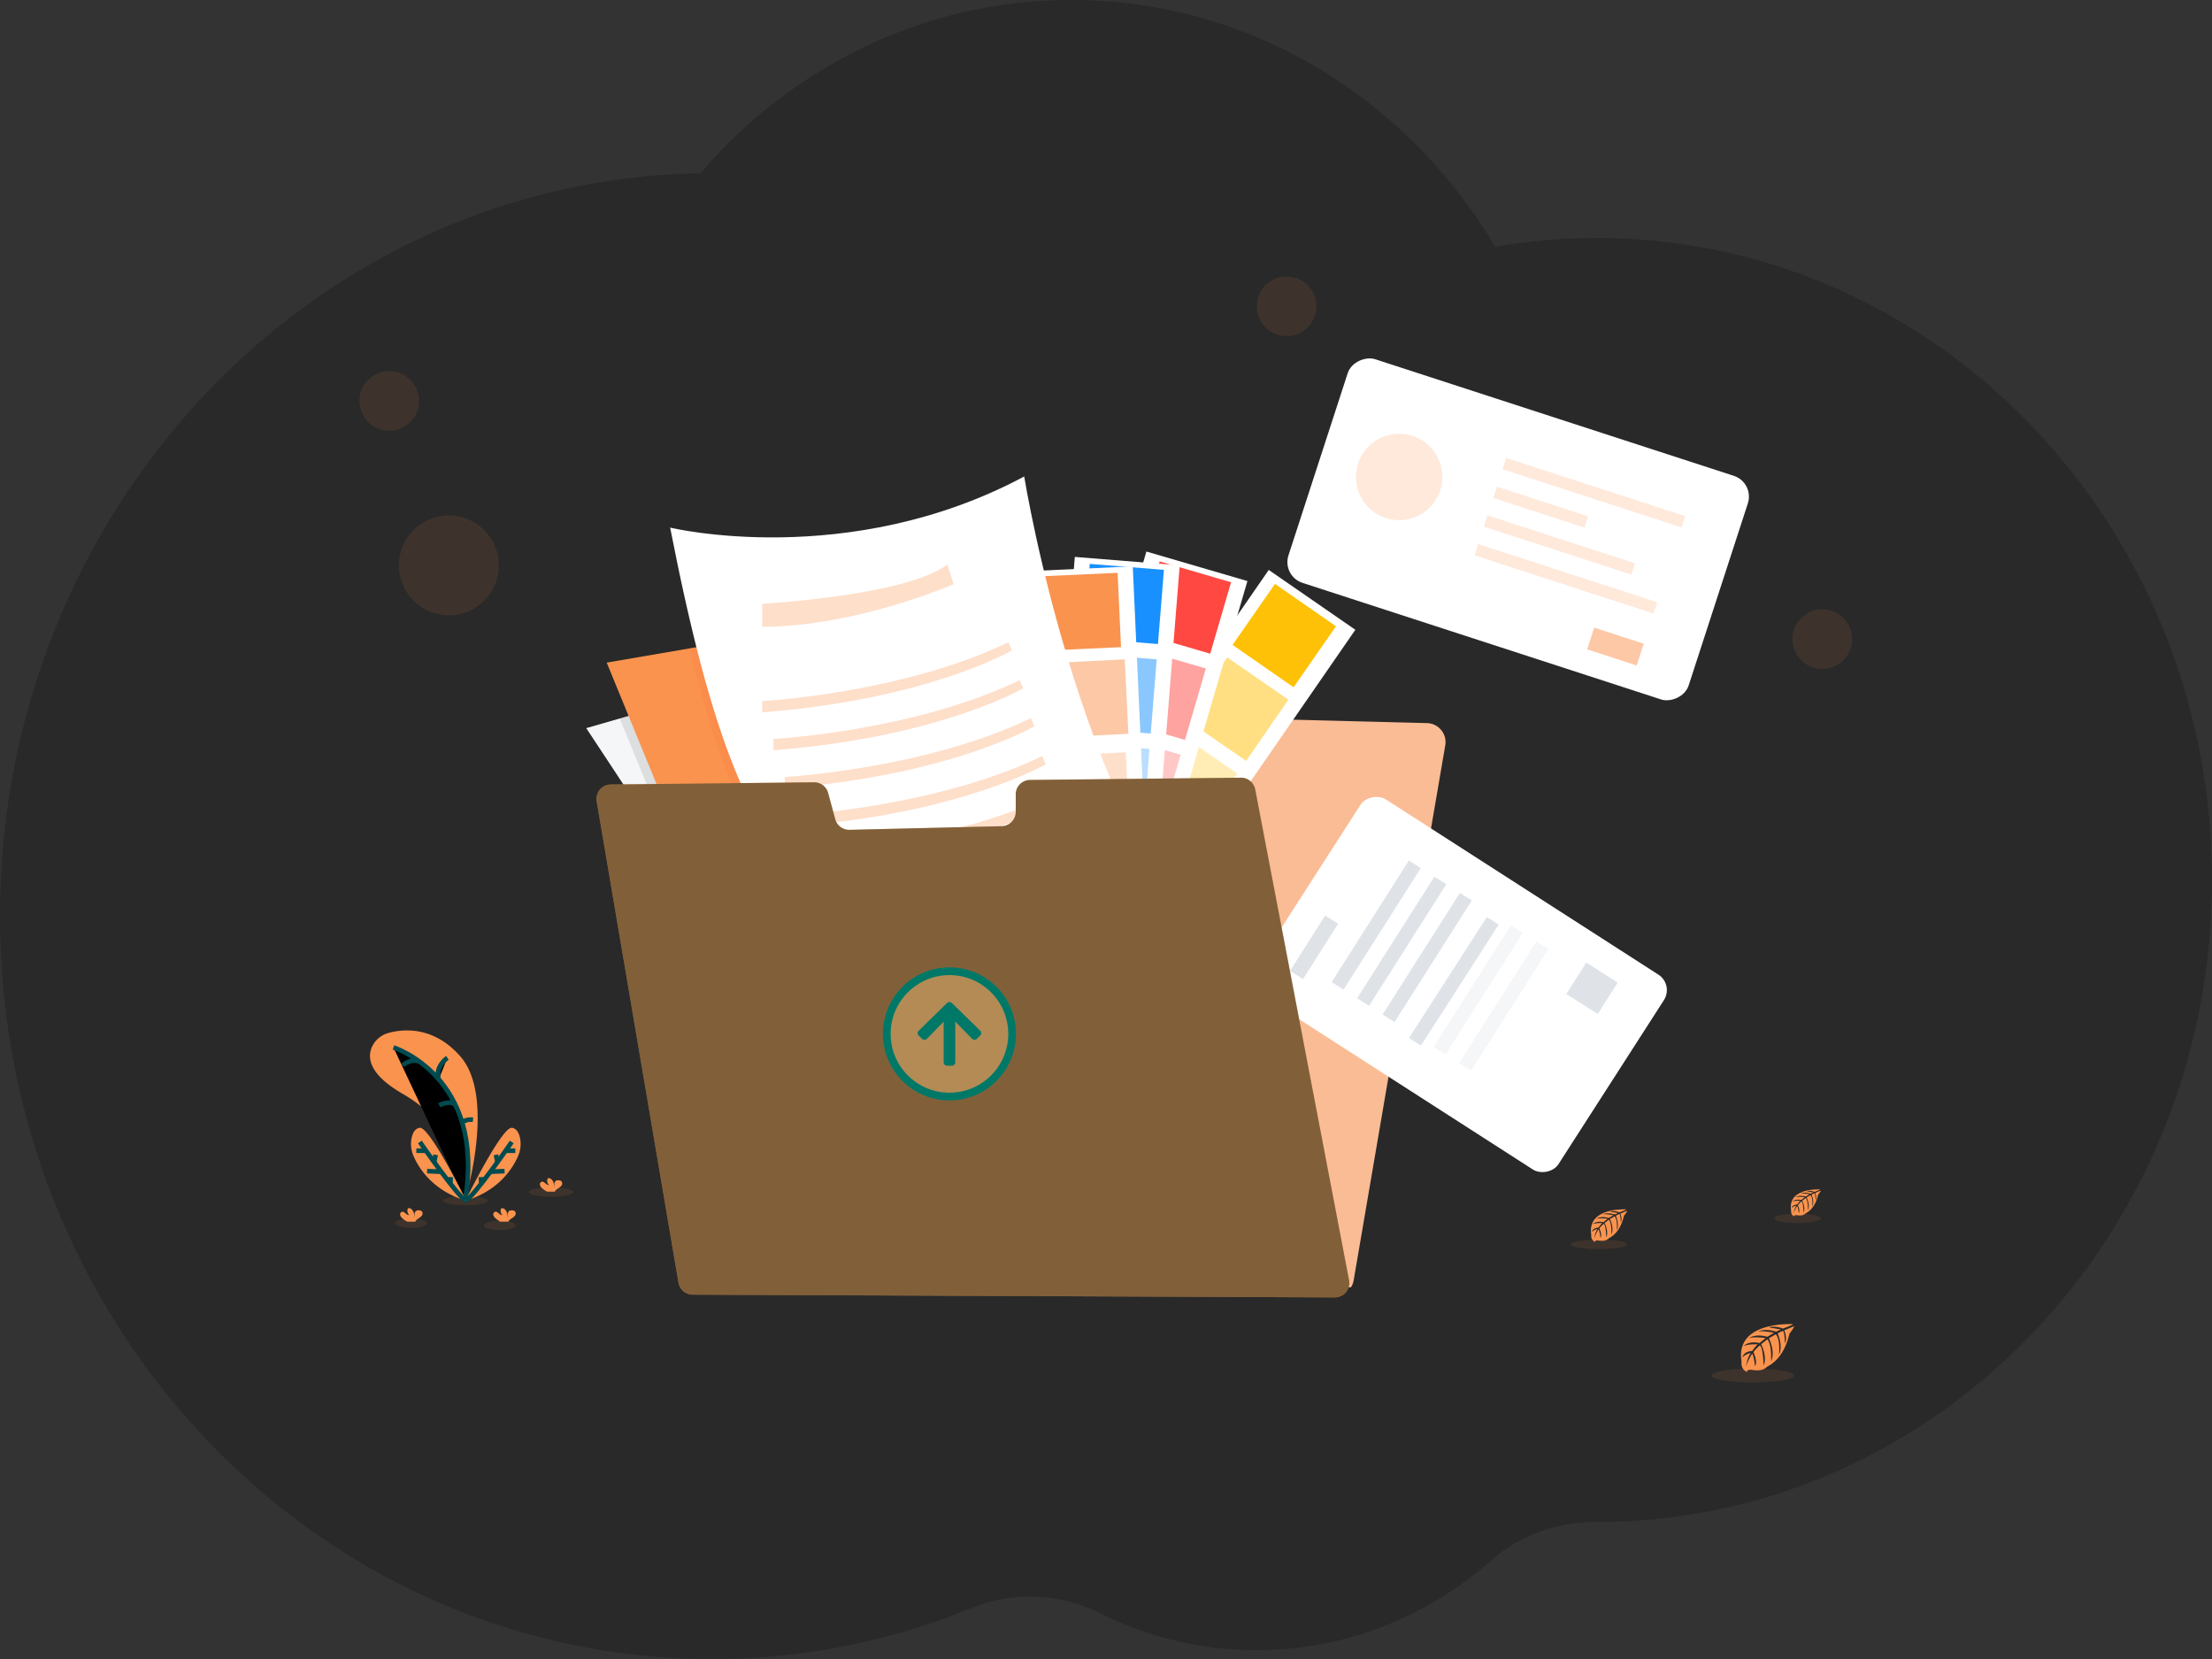 <svg viewBox="0 0 480 360" xmlns="http://www.w3.org/2000/svg">
  <rect x="0" y="0" width="480" height="360" fill="#333333" stroke="none"/>
  <defs>
    <linearGradient id="BG" x1="19.496%" x2="77.479%" y1="71.822%" y2="16.69%">
      <stop offset="0%" stopColor="#fa934e" />
      <stop offset="100%" stopColor="#fa934e" stopOpacity="0" />
    </linearGradient>
  </defs>
  <path fill="url(#BG)" fillRule="nonzero" d="M0 198.78c0 41.458 14.945 79.236 39.539 107.786 28.214 32.765 69.128 53.365 114.734 53.434a148.44 148.44 0 0056.495-11.036c9.051-3.699 19.182-3.274 27.948 1.107a75.779 75.779 0 0033.957 8.01c5.023 0 9.942-.494 14.7-1.433 13.58-2.67 25.94-8.99 36.09-17.94 6.378-5.627 14.547-8.456 22.897-8.446h.142c27.589 0 53.215-8.732 74.492-23.696 19.021-13.36 34.554-31.696 44.904-53.224C474.92 234.58 480 213.388 480 190.958c0-76.93-59.774-139.305-133.498-139.305-7.516 0-14.88.663-22.063 1.899C305.418 21.42 271.355 0 232.499 0a103.651 103.651 0 00-45.88 10.661c-13.24 6.487-25.011 15.705-34.64 26.939-32.698.544-62.931 11.69-87.676 30.291C25.351 97.155 0 144.882 0 198.781z" opacity="0.2" />
  <defs>
    <linearGradient id="linearGradient-2" x1="30.113%" x2="30.113%" y1="0%" y2="100%">
      <stop offset="0%" stopOpacity="0" />
      <stop offset="100%" />
    </linearGradient>
  </defs>
  <path fill="#FF4842" fillRule="nonzero" d="M293.006 206.192c-2.248 2.672-4.676 2.628-6.123 2.251l.054-1.384s5.979-2.733 5.827-2.159c-.057.215.057.733.242 1.292zM309.393 209.217c-3.818 2.206-6.058-.38-6.578-1.112.32-.84.801-2.204.703-2.592-.144-.577 5.827 2.155 5.827 2.155l.048 1.549zM305.303 187.204s3.632-2.093 4.425-1.151c.792.942-4.425 1.151-4.425 1.151zM307.497 188.355s-.598.299.721.681c1.318.383-.721-.681-.721-.681zM285.532 182.599c-.123.036 3.022 2.123 5.862.395-.012 0-5.154-.61-5.862-.395zM291.239 186.591s-.861 1.692-2.625 1.943c-1.764.251 2.625-1.943 2.625-1.943zM302.785 190.262s4.138 6.578 3.346 8.129c-.793 1.552-3.346-8.129-3.346-8.129zM294.62 216.416c0 .368 0 .712-.036.996-.107 1.33-3.381.828-3.381.828-2.99.416-4.066-1.019-4.422-2.392a5.444 5.444 0 01-.164-1.363 5.606 5.606 0 01.054-.819v-.272a1.998 1.998 0 011.859.379c1.331 1.08 3.095.252 3.095.252s1.294.107 1.793.538c.281.242.745-.341 1.098-.897.021.359.054 1.007.074 1.701.024.356.03.714.03 1.049z" opacity="0.05" />
  <path fill="#FF4842" fillRule="nonzero" d="M289.37 216.339s-.897.879-2.589-.479a5.444 5.444 0 01-.164-1.363c.864.658 2.466 1.842 2.753 1.842zM294.62 216.416a.67.67 0 01-.519.132.672.672 0 01-.452-.287c.348-.266.669-.566.956-.897.009.359.015.717.015 1.052zM301.637 217.032c0 .371 0 .715.033.996.108 1.333 3.382.828 3.382.828 2.989.419 4.066-1.017 4.421-2.392a5.728 5.728 0 00.111-2.182v-.272a2.024 2.024 0 00-1.862.379c-1.331 1.08-3.092.251-3.092.251s-1.294.111-1.794.542c-.281.242-.744-.341-1.094-.897a61.426 61.426 0 00-.078 1.701c-.024.35-.03.708-.027 1.046z" opacity="0.05" />
  <path fill="#FF4842" fillRule="nonzero" d="M306.887 216.949s.897.879 2.587-.479c.112-.444.169-.901.167-1.36-.867.655-2.47 1.839-2.754 1.839zM301.637 217.032a.67.67 0 00.969-.155 6.35 6.35 0 01-.957-.897c-.009.356-.014.714-.012 1.052zM319.614 106.269c.063-.138.123-.275.18-.41.057-.134.077-.209.11-.317-.11.237-.206.48-.29.727z" opacity="0.05" />
  <path fill="#fabc95" fillRule="nonzero" d="M157.592 279.461a4.114 4.114 0 01-.917-3.131l13.196-107.979 1.094-8.97a4.142 4.142 0 014.078-3.635l38.654-.257a4.135 4.135 0 004.108-4.249l-.015-.409a4.14 4.14 0 014.135-4.279h40.619a4.134 4.134 0 014.098 4.682 4.137 4.137 0 003.995 4.682l39.01.996a4.13 4.13 0 013.97 4.831l-19.502 113.909-.368 2.152a4.042 4.042 0 01-.598 1.543l-135.557.114z" />
  <path fill="#FFF" fillRule="nonzero" d="M251.257 123.297L274.098 123.297 274.098 200.823 251.257 200.823z" transform="rotate(34.64 262.678 162.06)" />
  <path fill="#FFC107" fillRule="nonzero" d="M270.625 129.858L286.75 129.858 286.75 145.983 270.625 145.983z" transform="rotate(34.804 278.687 137.92)" />
  <path fill="#FFC107" fillRule="nonzero" d="M260.276 145.813L276.423 145.813 276.423 161.961 260.276 161.961z" opacity="0.5" transform="rotate(34.64 268.35 153.887)" />
  <path fill="#FFC107" fillRule="nonzero" d="M249.192 161.852L265.339 161.852 265.339 178 249.192 178z" opacity="0.3" transform="rotate(34.64 257.265 169.926)" />
  <path fill="#FFF" fillRule="nonzero" d="M237.473 121.334L260.314 121.334 260.314 198.568 237.473 198.568z" transform="rotate(16.29 248.893 159.951)" />
  <path fill="#FF4842" fillRule="nonzero" d="M249.053 123.762L265.201 123.762 265.201 139.909 249.053 139.909z" transform="rotate(16.29 257.127 131.835)" />
  <path fill="#FF4842" fillRule="nonzero" d="M243.584 142.474L259.732 142.474 259.732 158.621 243.584 158.621z" opacity="0.5" transform="rotate(16.29 251.658 150.547)" />
  <path fill="#FF4842" fillRule="nonzero" d="M238.116 161.183L254.264 161.183 254.264 177.33 238.116 177.33z" opacity="0.3" transform="rotate(16.29 246.19 169.256)" />
  <path fill="#FFF" fillRule="nonzero" d="M230.099 121.642L252.941 121.642 252.941 198.875 230.099 198.875z" transform="rotate(4.6 241.52 160.258)" />
  <path fill="#1890FF" fillRule="nonzero" d="M235.8 122.985L251.948 122.985 251.948 139.133 235.8 139.133z" transform="rotate(4.6 243.874 131.06)" />
  <path fill="#1890FF" fillRule="nonzero" d="M234.234 142.413L250.382 142.413 250.382 158.561 234.234 158.561z" opacity="0.5" transform="rotate(4.6 242.308 150.487)" />
  <path fill="#1890FF" fillRule="nonzero" d="M232.672 161.846L248.82 161.846 248.82 177.994 232.672 177.994z" opacity="0.3" transform="rotate(4.6 240.746 169.92)" />
  <path fill="#FFF" fillRule="nonzero" d="M224.737 123.385L247.578 123.385 247.578 200.618 224.737 200.618z" transform="rotate(-2.61 236.157 162.002)" />
  <path fill="#fa934e" fillRule="nonzero" d="M226.751 124.66L242.899 124.66 242.899 140.807 226.751 140.807z" transform="rotate(-2.61 234.825 132.734)" />
  <path fill="#fa934e" fillRule="nonzero" d="M228.306 143.479L244.473 143.479 244.473 159.647 228.306 159.647z" opacity="0.5" transform="rotate(-2.862 236.39 151.563)" />
  <path fill="#fa934e" fillRule="nonzero" d="M228.525 163.609L244.673 163.609 244.673 179.756 228.525 179.756z" opacity="0.3" transform="rotate(-2.61 236.599 171.683)" />
  <path fill="#F4F6F8" fillRule="nonzero" d="M232.679 225.726l-20.294 7.851-29.661 11.466c-1.121-2.093-2.771-4.921-4.813-8.297-7.026-11.642-18.65-29.75-29.001-45.665-11.66-17.938-21.696-33.075-21.696-33.075l7.265-2.093 59.346-17.23 38.854 87.043z" />
  <path fill="#000" fillRule="nonzero" d="M232.679 225.726l-20.294 7.851a152.535 152.535 0 01-34.484 3.169c-7.026-11.642-18.65-29.75-29-45.665l-14.42-35.18 59.343-17.218 38.855 87.043z" opacity="0.1" />
  <path fill="#fa934e" fillRule="nonzero" d="M247.777 220.841s-31.526 18.65-78.596 14.432l-37.525-91.486 17.984-3.091 62.168-10.677 35.279 89.043.69 1.779z" />
  <path fill="#FF4842" fillRule="nonzero" d="M247.075 219.074c-7.424.365-16.013.329-24.654-.702-9.351-1.101-18.757-3.367-26.82-7.523-6.742-3.471-12.506-7.247-17.532-11.776-13.074-11.759-21.164-28.579-28.429-58.365l62.168-10.677 35.267 89.043z" opacity="0.1" />
  <path fill="#FFF" fillRule="nonzero" d="M270.203 213.959s-23.239 4.55-46.894 1.749c-9.351-1.1-18.757-3.367-26.82-7.522-6.742-3.471-12.503-7.247-17.532-11.777-16.181-14.557-24.725-36.866-33.536-81.918 0 0 38.633 9.325 76.836-11.101-.012.015 12.865 80.373 47.946 110.569z" />
  <path fill="#fa934e" fillRule="nonzero" d="M165.405 131.03s31.416-1.776 40.187-8.548l1.331 4.276s-20.758 9.157-41.518 9.268v-4.996zM165.405 152.137s30.417-1.665 53.399-12.766l.777 1.776s-18.237 10.647-54.176 13.433v-2.443zM167.853 160.362s30.418-1.665 53.397-12.766l.777 1.776s-18.237 10.643-54.174 13.433v-2.443zM170.299 168.599s30.417-1.666 53.399-12.766l.774 1.775s-18.237 10.647-54.173 13.433v-2.442zM172.748 176.835s30.417-1.665 53.396-12.766l.777 1.776s-18.237 10.647-54.173 13.433v-2.443zM175.193 185.075s30.417-1.665 53.399-12.766l.774 1.776s-18.237 10.643-54.173 13.433v-2.443z" opacity="0.3" />
  <path fill="#fa934e" fillRule="nonzero" d="M389.069 287.344s-12.641-.762-11.152 8.097c0 0-.299 1.563 1.124 2.275 0 0 .021-.658 1.295-.434.454.077.916.099 1.375.066a2.832 2.832 0 001.677-.694c.468-.409 3.555-1.468 4.936-7.274 0 0 1.023-1.267.981-1.593l-2.132.897s.73 1.54.156 2.816c0 0-.069-2.759-.479-2.691-.083 0-1.109.533-1.109.533s1.253 2.69.299 4.628c0 0 .359-3.304-.699-4.434l-1.495.876s1.465 2.768.472 5.029c0 0 .254-3.465-.789-4.817l-1.361 1.062s1.379 2.729.539 4.604c0 0-.111-4.036-.835-4.341 0 0-1.195 1.049-1.369 1.494 0 0 .942 1.98.356 3.026 0 0-.359-2.691-.652-2.691 0 0-1.196 1.794-1.309 2.99 0 0 .051-1.818 1.022-3.172a3.593 3.593 0 00-1.818.942s.186-1.262 2.111-1.37c0 0 .981-1.351 1.241-1.435 0 0-1.914-.158-3.074.356 0 0 1.023-1.196 3.427-.649l1.342-1.094s-2.52-.347-3.588.036c0 0 1.229-1.052 3.95-.299l1.462-.873s-2.147-.463-3.426-.299c0 0 1.348-.729 3.856.06l1.044-.47s-1.573-.299-2.033-.358c-.461-.06-.488-.174-.488-.174a5.426 5.426 0 012.957.329s2.222-.813 2.186-.954z" />
  <ellipse cx="380.363" cy="298.487" fill="#fa934e" fillRule="nonzero" opacity="0.1" rx="8.945" ry="1.513" />
  <path fill="#fa934e" fillRule="nonzero" d="M394.956 258.102s-7.125-.43-6.279 4.565a1.218 1.218 0 00.631 1.283s.015-.371.733-.245c.255.042.515.054.774.036.349-.023.681-.159.945-.389.264-.23 2.003-.828 2.783-4.102 0 0 .577-.714.553-.897l-1.196.511s.41.87.087 1.591c0 0-.039-1.558-.269-1.522-.048 0-.625.299-.625.299s.706 1.495.173 2.61c0 0 .204-1.862-.394-2.502l-.846.496s.825 1.561.266 2.834c0 0 .143-1.955-.446-2.714l-.765.598s.774 1.539.299 2.595c0 0-.063-2.275-.469-2.446a4.75 4.75 0 00-.775.834s.532 1.118.204 1.707c0 0-.204-1.515-.368-1.521 0 0-.67 1.001-.739 1.689a3.671 3.671 0 01.577-1.794 2.007 2.007 0 00-1.025.532s.104-.711 1.196-.771c0 0 .553-.763.699-.81 0 0-1.079-.09-1.734.2 0 0 .577-.67 1.932-.365l.759-.619s-1.423-.194-2.024.021c0 0 .694-.598 2.227-.161l.826-.494a7.445 7.445 0 00-1.935-.164s.763-.413 2.174.033l.598-.263s-.897-.177-1.148-.203c-.252-.027-.275-.099-.275-.099a3.078 3.078 0 011.668.185s1.232-.46 1.208-.538z" />
  <ellipse cx="390.052" cy="264.383" fill="#fa934e" fillRule="nonzero" opacity="0.1" rx="5.044" ry="1" />
  <path fill="#fa934e" fillRule="nonzero" d="M352.896 262.437s-8.604-.52-7.588 5.51a1.47 1.47 0 00.763 1.549s0-.449.897-.299c.309.052.623.067.935.045a1.923 1.923 0 001.142-.473c.318-.279 2.419-.998 3.361-4.951 0 0 .697-.861.667-1.085l-1.468.622s.496 1.046.104 1.916c0 0-.048-1.877-.326-1.835-.056 0-.753.364-.753.364s.852 1.824.209 3.152c0 0 .245-2.249-.475-3.02l-1.023.598s.996 1.886.32 3.423c0 0 .174-2.359-.535-3.289l-.927.724s.939 1.857.365 3.133c0 0-.072-2.747-.565-2.954 0 0-.81.715-.933 1.008 0 0 .64 1.348.242 2.06 0 0-.245-1.83-.445-1.839 0 0-.804 1.214-.897 2.042.04-.768.28-1.512.697-2.159a2.427 2.427 0 00-1.235.643s.125-.858 1.435-.933c0 0 .667-.92.846-.974 0 0-1.303-.111-2.093.239 0 0 .694-.807 2.329-.44l.915-.747s-1.713-.233-2.442.024c0 0 .837-.715 2.69-.191l.996-.598s-1.462-.314-2.335-.201c0 0 .921-.496 2.625.042l.711-.32s-1.07-.209-1.384-.242c-.314-.033-.329-.119-.329-.119a3.69 3.69 0 012.012.221s1.519-.553 1.492-.646z" />
  <ellipse cx="346.97" cy="270.022" fill="#fa934e" fillRule="nonzero" opacity="0.1" rx="6.09" ry="1.028" />
  <rect width="51.026" height="91.312" x="303.926" y="69.211" fill="#FFF" fillRule="nonzero" rx="4.737" transform="rotate(-71.99 329.44 114.867)" />
  <circle cx="303.613" cy="103.507" r="9.376" fill="#fa934e" fillRule="nonzero" opacity="0.2" />
  <path fill="#fa934e" fillRule="nonzero" d="M344.582 86.488L347.151 86.488 347.151 127.337 344.582 127.337z" opacity="0.2" transform="rotate(-71.99 345.867 106.913)" />
  <path fill="#fa934e" fillRule="nonzero" d="M333.028 99.637L335.597 99.637 335.597 120.446 333.028 120.446z" opacity="0.2" transform="rotate(-71.99 334.312 110.042)" />
  <path fill="#fa934e" fillRule="nonzero" d="M337.109 101.431L339.677 101.431 339.677 135.086 337.109 135.086z" opacity="0.2" transform="rotate(-71.99 338.393 118.259)" />
  <path fill="#fa934e" fillRule="nonzero" d="M338.505 105.174L341.074 105.174 341.074 146.023 338.505 146.023z" opacity="0.2" transform="rotate(-71.99 339.79 125.599)" />
  <path fill="#fa934e" fillRule="nonzero" d="M348.061 134.648L353.027 134.648 353.027 145.952 348.061 145.952z" opacity="0.5" transform="rotate(-71.99 350.544 140.3)" />
  <rect width="50.3" height="78.305" x="291.549" y="174.486" fill="#FFF" fillRule="nonzero" rx="4" transform="rotate(-57.265 316.7 213.638)" />
  <path fill="#DFE3E8" fillRule="nonzero" d="M278.038 203.889L292.27 203.889 292.27 207.237 278.038 207.237z" transform="rotate(-57.57 285.154 205.563)" />
  <path fill="#DFE3E8" fillRule="nonzero" d="M283.008 199.202L314.263 199.202 314.263 202.272 283.008 202.272z" transform="rotate(-57.57 298.635 200.737)" />
  <path fill="#DFE3E8" fillRule="nonzero" d="M288.544 202.716L319.799 202.716 319.799 205.786 288.544 205.786z" transform="rotate(-57.57 304.171 204.251)" />
  <path fill="#DFE3E8" fillRule="nonzero" d="M294.079 206.236L325.334 206.236 325.334 209.306 294.079 209.306z" transform="rotate(-57.57 309.706 207.771)" />
  <path fill="#DFE3E8" fillRule="nonzero" d="M299.88 211.407L331.091 211.407 331.091 214.473 299.88 214.473z" transform="rotate(-57.265 315.485 212.94)" />
  <path fill="#F4F6F8" fillRule="nonzero" d="M305.15 213.269L336.405 213.269 336.405 216.339 305.15 216.339z" transform="rotate(-57.57 320.777 214.804)" />
  <path fill="#F4F6F8" fillRule="nonzero" d="M310.686 216.783L341.941 216.783 341.941 219.853 310.686 219.853z" transform="rotate(-57.57 326.313 218.318)" />
  <path fill="#DFE3E8" fillRule="nonzero" d="M341.418 210.407L349.511 210.407 349.511 218.5 341.418 218.5z" transform="rotate(-57.57 345.465 214.454)" />
  <path fill="#fa934e" fillRule="nonzero" d="M269.277 168.76l-45.767.493a3.127 3.127 0 00-3.094 3.125v3.782a3.127 3.127 0 01-3.05 3.124l-33.024.792a3.124 3.124 0 01-3.095-2.308l-1.551-5.701a3.124 3.124 0 00-3.053-2.308l-44.113.475a3.125 3.125 0 00-3.05 3.648l17.747 104.449a3.129 3.129 0 003.071 2.604l139.363.598a3.129 3.129 0 003.082-3.714l-20.366-106.521a3.125 3.125 0 00-3.1-2.538z" />
  <path fill="#007867" fillRule="nonzero" d="M269.277 168.76l-45.767.493a3.127 3.127 0 00-3.094 3.125v3.782a3.127 3.127 0 01-3.05 3.124l-33.024.792a3.124 3.124 0 01-3.095-2.308l-1.551-5.701a3.124 3.124 0 00-3.053-2.308l-44.113.475a3.125 3.125 0 00-3.05 3.648l17.747 104.449a3.129 3.129 0 003.071 2.604l139.363.598a3.129 3.129 0 003.082-3.714l-20.366-106.521a3.125 3.125 0 00-3.1-2.538z" opacity="0.243" />
  <path fill="url(#linearGradient-2)" fillRule="nonzero" d="M269.277 168.76l-45.767.493a3.127 3.127 0 00-3.094 3.125v3.782a3.127 3.127 0 01-3.05 3.124l-33.024.792a3.124 3.124 0 01-3.095-2.308l-1.551-5.701a3.124 3.124 0 00-3.053-2.308l-44.113.475a3.125 3.125 0 00-3.05 3.648l17.747 104.449a3.129 3.129 0 003.071 2.604l139.363.598a3.129 3.129 0 003.082-3.714l-20.366-106.521a3.125 3.125 0 00-3.1-2.538z" opacity="0.32" />
  <ellipse cx="119.593" cy="258.664" fill="#fa934e" fillRule="nonzero" opacity="0.1" rx="4.846" ry="1" />
  <ellipse cx="101.03" cy="260.545" fill="#fa934e" fillRule="nonzero" opacity="0.1" rx="4.846" ry="1" />
  <ellipse cx="108.459" cy="265.905" fill="#fa934e" fillRule="nonzero" opacity="0.1" rx="3.444" ry="1" />
  <ellipse cx="89.193" cy="265.433" fill="#fa934e" fillRule="nonzero" opacity="0.1" rx="3.444" ry="1" />
  <path fill="#fa934e" fillRule="nonzero" d="M100.925 260.398s6.796-22.279-1.064-31.204c-5.881-6.676-12.557-5.877-15.547-5.052a5.528 5.528 0 00-3.564 2.963c-1.046 2.254-.858 5.913 6.521 10.186 12.35 7.151 13.119 16.96 13.119 16.96l.535 6.147z" />
  <path stroke="#004B50" strokeLinecap="round" strokeWidth="0.5" d="M85.382 227.302s20.031 6.278 15.546 33.096M97.083 229.547s-2.76 1.86-1.88 4.655M87.39 231.203s1.687-1.716 3.741-.768M95.31 239.832s2.963-1.495 3.728.379M102.638 242.962s-2.224-.176-2.263.897" />
  <path fill="#fa934e" fillRule="nonzero" d="M101.2 260.575s-7.961-16.193-10.147-15.846c-1.037.17-1.516 1.196-1.734 2.218a6.516 6.516 0 00.434 3.941c1.13 2.601 4.165 7.519 11.447 9.687z" />
  <path stroke="#004B50" strokeLinecap="round" strokeWidth="0.5" d="M91.113 247.808s8.353 12.115 9.968 12.647" />
  <path stroke="#004B50" strokeLinecap="round" strokeWidth="0.5" d="M90.344 249.701L92.293 249.701" />
  <path stroke="#004B50" strokeLinecap="round" strokeWidth="0.5" d="M92.68 254.132L95.738 254.263" />
  <path stroke="#004B50" strokeLinecap="round" strokeWidth="0.5" d="M94.542 250.586L94.21 252.179" />
  <path stroke="#004B50" strokeLinecap="round" strokeWidth="0.5" d="M97.792 255.432L97.732 256.879" />
  <path fill="#fa934e" fillRule="nonzero" d="M100.964 260.575s7.959-16.193 10.144-15.846c1.041.17 1.519 1.196 1.734 2.218a6.514 6.514 0 01-.433 3.941c-1.13 2.601-4.168 7.519-11.445 9.687z" />
  <path stroke="#004B50" strokeLinecap="round" strokeWidth="0.5" d="M111.051 247.808s-8.371 12.115-9.97 12.647" />
  <path stroke="#004B50" strokeLinecap="round" strokeWidth="0.5" d="M111.82 249.701L109.871 249.701" />
  <path stroke="#004B50" strokeLinecap="round" strokeWidth="0.5" d="M109.485 254.132L106.426 254.263" />
  <path stroke="#004B50" strokeLinecap="round" strokeWidth="0.5" d="M107.622 250.586L107.954 252.179" />
  <path stroke="#004B50" strokeLinecap="round" strokeWidth="0.5" d="M104.372 255.432L104.432 256.879" />
  <path fill="#fa934e" fillRule="nonzero" d="M87.295 264.357a1.375 1.375 0 01-.452-.685.599.599 0 01.317-.697c.3-.11.598.09.837.299.24.21.512.431.81.38a1.237 1.237 0 01-.382-1.16.47.47 0 01.105-.236c.161-.174.454-.099.648.039.598.43.787 1.264.79 2.018.03-.277.03-.555 0-.831a.853.853 0 01.334-.727.938.938 0 01.476-.114.988.988 0 01.774.222.767.767 0 01-.03.947c-.229.257-.5.474-.801.64a1.805 1.805 0 00-.571.547.399.399 0 00-.042.096h-1.74a4.826 4.826 0 01-1.073-.738zM117.626 257.833a1.355 1.355 0 01-.452-.682.599.599 0 01.314-.696c.299-.111.598.089.837.299.239.209.509.436.817.391a1.236 1.236 0 01-.386-1.157.472.472 0 01.107-.236c.162-.173.455-.099.649.036.613.433.787 1.268.79 2.021a4.008 4.008 0 000-.834.852.852 0 01.299-.736.955.955 0 01.475-.11.998.998 0 01.774.218.768.768 0 01-.033.951 2.996 2.996 0 01-.798.64 1.767 1.767 0 00-.571.544.499.499 0 00-.042.098h-1.701a4.78 4.78 0 01-1.079-.747zM107.518 264.357a1.406 1.406 0 01-.455-.685.6.6 0 01.317-.697c.299-.11.598.09.837.299.239.21.505.437.816.395a1.247 1.247 0 01-.385-1.16.472.472 0 01.107-.236c.162-.174.455-.099.649.039.613.43.783 1.264.789 2.018.03-.277.03-.555 0-.832a.855.855 0 01.314-.735.93.93 0 01.476-.114.988.988 0 01.774.222.764.764 0 01-.033.947 3.028 3.028 0 01-.798.64 1.798 1.798 0 00-.571.547.411.411 0 00-.042.096h-1.734c-.385-.2-.742-.45-1.061-.744z" />
  <circle cx="84.467" cy="87.003" r="6.467" fill="#fa934e" fillRule="nonzero" opacity="0.1" />
  <circle cx="395.425" cy="138.681" r="6.467" fill="#fa934e" fillRule="nonzero" opacity="0.1" />
  <circle cx="279.178" cy="66.467" r="6.467" fill="#fa934e" fillRule="nonzero" opacity="0.1" />
  <circle cx="97.4" cy="122.68" r="10.838" fill="#fa934e" fillRule="nonzero" opacity="0.1" />
  <path fill="#007867" fillRule="nonzero" d="M206.029 209.911c-7.975 0-14.44 6.465-14.44 14.44s6.465 14.44 14.44 14.44 14.44-6.465 14.44-14.44-6.465-14.44-14.44-14.44z" />
  <path fill="#fa934e" fillRule="nonzero" d="M206.029 211.59c7.047 0 12.761 5.714 12.761 12.761 0 7.048-5.714 12.761-12.761 12.761-7.048 0-12.761-5.713-12.761-12.761.006-7.045 5.716-12.754 12.761-12.761" opacity="0.72" />
  <path fill="#007867" fillRule="nonzero" d="M200.058 225.406l-.699-.681a.721.721 0 010-1.065l6.127-5.984a.753.753 0 01.546-.231c.206 0 .404.083.545.231l6.127 5.978a.733.733 0 010 1.065l-.699.682a.768.768 0 01-1.091 0l-3.622-3.727v8.843a.725.725 0 01-.219.523.76.76 0 01-.534.217h-1.009a.75.75 0 01-.759-.74v-8.832l-3.622 3.726a.768.768 0 01-1.091-.005z" />
</svg>